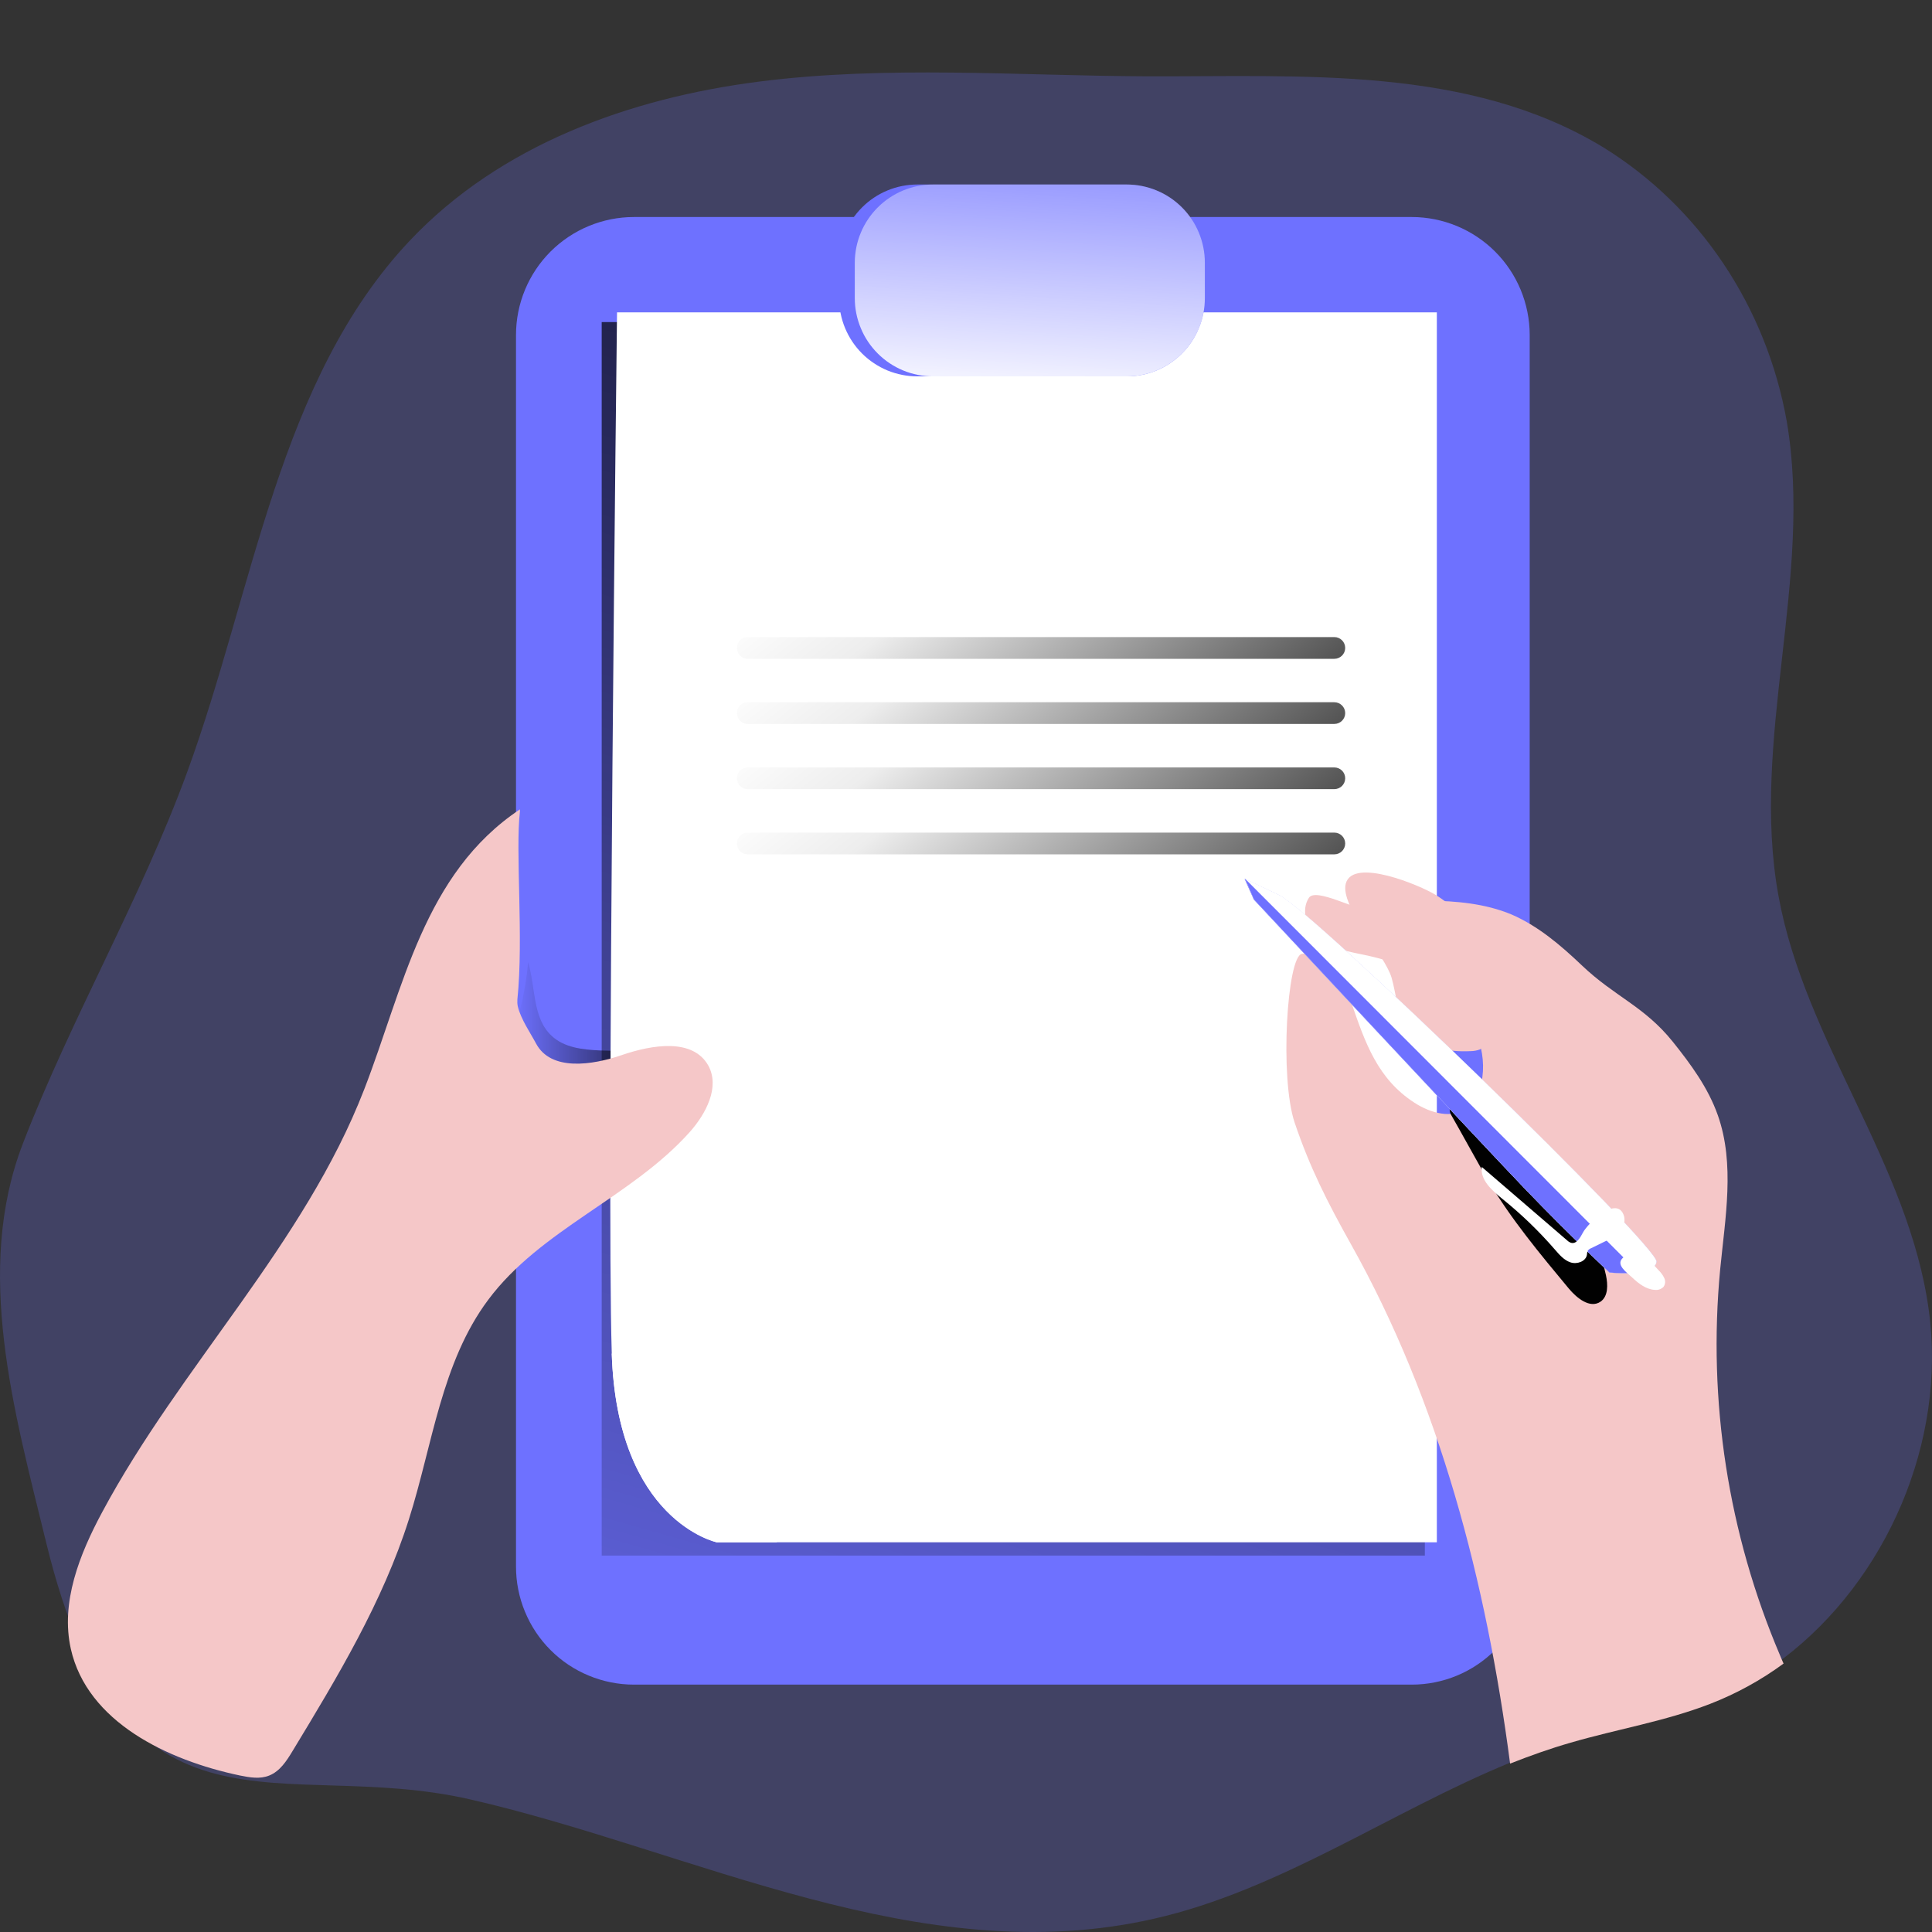 <svg width="48" height="48" viewBox="0 0 48 48" fill="none" xmlns="http://www.w3.org/2000/svg">
<rect x="0" y="0" width="48" height="48" fill="#333333" stroke="none"/>
<g clip-path="url(#clip0)">
<path opacity="0.24" d="M44.312 41.199C43.751 41.628 43.139 41.979 42.49 42.242C41.369 42.696 40.174 42.9 39.022 43.25C38.511 43.404 38.01 43.59 37.518 43.793C34.538 45.018 31.803 46.961 28.668 47.671C22.86 48.995 17.245 45.984 11.693 44.708C6.936 43.617 3.07 46.225 1.149 38.332C0.346 35.046 -0.647 31.566 0.568 28.413C1.783 25.26 3.493 22.348 4.652 19.178C6.307 14.652 6.92 9.438 10.176 5.984C12.431 3.593 15.654 2.438 18.847 2.029C22.04 1.619 25.272 1.882 28.487 1.896C32.359 1.909 36.483 1.625 39.832 3.66C41.013 4.389 42.031 5.374 42.817 6.548C43.603 7.722 44.14 9.057 44.391 10.466C45.056 14.353 43.477 18.383 44.187 22.263C44.845 25.876 47.417 28.899 47.919 32.541C48.375 35.821 46.861 39.26 44.312 41.199Z" fill="#6E71FF"/>
<path d="M38.005 8.322V38.921C38.005 39.306 37.929 39.687 37.782 40.043C37.635 40.398 37.419 40.722 37.147 40.994C36.875 41.266 36.552 41.483 36.197 41.63C35.841 41.778 35.46 41.854 35.075 41.854H15.75C15.365 41.854 14.984 41.778 14.628 41.63C14.272 41.483 13.949 41.267 13.677 40.994C13.405 40.722 13.19 40.399 13.043 40.043C12.895 39.687 12.82 39.306 12.82 38.921V8.322C12.82 7.545 13.129 6.8 13.678 6.25C14.228 5.701 14.973 5.392 15.75 5.392H35.075C35.852 5.393 36.597 5.702 37.146 6.251C37.695 6.8 38.004 7.545 38.005 8.322Z" fill="#6E71FF"/>
<path d="M17.573 25.914C16.991 27.339 15.729 28.303 14.637 29.323C14.074 29.847 13.64 30.432 13.139 31C13.047 31.098 12.941 31.181 12.822 31.243V25.422C12.978 24.928 13.077 24.419 13.12 23.902C13.31 24.528 13.224 25.292 13.707 25.737C14.017 26.027 14.474 26.079 14.899 26.098C15.794 26.134 16.691 26.073 17.573 25.914Z" fill="url(#paint0_linear)"/>
<path d="M35.4 8.002H14.949V38.648H35.4V8.002Z" fill="url(#paint1_linear)"/>
<path d="M35.698 7.76V38.318H17.809C17.809 38.318 15.33 37.796 15.199 33.617C15.068 29.439 15.33 7.76 15.33 7.76H35.698Z" fill="white"/>
<path d="M34.574 24.293C34.694 24.712 34.707 25.177 34.954 25.535C35.291 26.018 35.954 26.146 36.543 26.115C36.621 26.114 36.697 26.1 36.77 26.072C36.851 26.03 36.92 25.968 36.971 25.892C37.333 25.405 37.327 24.727 37.148 24.148C36.9 23.354 36.376 22.675 35.671 22.235C35.285 21.996 33.615 21.295 33.436 21.951C33.285 22.515 34.41 23.723 34.574 24.293Z" fill="#F5C7C8"/>
<path d="M34.574 24.293C34.694 24.712 34.707 25.177 34.954 25.535C35.291 26.018 35.954 26.146 36.543 26.115C36.621 26.114 36.697 26.1 36.77 26.072C36.851 26.03 36.92 25.968 36.971 25.892C37.333 25.405 37.327 24.727 37.148 24.148C36.9 23.354 36.376 22.675 35.671 22.235C35.285 21.996 33.615 21.295 33.436 21.951C33.285 22.515 34.41 23.723 34.574 24.293Z" fill="url(#paint2_linear)"/>
<path d="M35.251 41.61C35.186 38.618 35.111 35.561 34.086 32.748C33.504 31.149 32.625 29.663 32.15 28.029C31.776 26.742 31.865 25.375 31.877 24.034C31.883 23.323 31.887 22.597 31.667 21.922C31.477 21.332 31.113 20.791 31.034 20.176C31.864 20.781 32.744 21.453 33.045 22.436C33.191 22.911 33.186 23.422 33.265 23.914C33.519 25.506 34.629 26.802 35.419 28.207C37.156 31.297 37.372 34.992 37.355 38.535C37.355 39.303 37.332 40.099 36.995 40.79C36.658 41.481 36.007 41.749 35.251 41.61Z" fill="url(#paint3_linear)"/>
<path d="M17.135 28.127C15.681 29.751 13.43 30.546 12.129 32.294C10.966 33.85 10.748 35.891 10.16 37.744C9.509 39.799 8.384 41.665 7.266 43.508C7.119 43.751 6.955 44.006 6.69 44.112C6.46 44.207 6.202 44.16 5.962 44.112C4.15 43.732 2.167 42.776 1.76 40.968C1.501 39.811 1.976 38.617 2.537 37.572C4.486 33.933 7.557 30.917 9.048 27.067C10.023 24.553 10.524 21.702 12.918 20.108C12.916 20.124 12.916 20.14 12.918 20.157C12.8 21.153 13.013 23.304 12.854 24.834C12.85 24.89 12.853 24.946 12.864 25C12.931 25.307 13.196 25.694 13.318 25.926C13.688 26.62 14.71 26.467 15.455 26.211C16.2 25.956 17.215 25.786 17.599 26.476C17.889 27.009 17.541 27.671 17.135 28.127Z" fill="#F5C7C8"/>
<path d="M19.327 38.288C19.314 38.297 19.303 38.307 19.291 38.318H17.809C17.809 38.318 15.329 37.796 15.198 33.617C15.198 33.617 16.09 36.429 19.147 35.828C19.147 35.828 17.527 38.468 19.327 38.288Z" fill="white"/>
<path d="M19.327 38.288C19.314 38.297 19.303 38.307 19.291 38.318H17.809C17.809 38.318 15.329 37.796 15.198 33.617C15.198 33.617 16.09 36.429 19.147 35.828C19.147 35.828 17.527 38.468 19.327 38.288Z" fill="url(#paint4_linear)"/>
<path d="M33.151 15.828H18.577C18.428 15.828 18.308 15.949 18.308 16.098C18.308 16.247 18.428 16.368 18.577 16.368H33.151C33.3 16.368 33.421 16.247 33.421 16.098C33.421 15.949 33.3 15.828 33.151 15.828Z" fill="url(#paint5_linear)"/>
<path d="M33.151 17.447H18.577C18.428 17.447 18.308 17.568 18.308 17.717C18.308 17.866 18.428 17.986 18.577 17.986H33.151C33.3 17.986 33.421 17.866 33.421 17.717C33.421 17.568 33.3 17.447 33.151 17.447Z" fill="url(#paint6_linear)"/>
<path d="M33.151 19.067H18.577C18.428 19.067 18.308 19.187 18.308 19.336C18.308 19.485 18.428 19.606 18.577 19.606H33.151C33.3 19.606 33.421 19.485 33.421 19.336C33.421 19.187 33.3 19.067 33.151 19.067Z" fill="url(#paint7_linear)"/>
<path d="M33.151 20.686H18.577C18.428 20.686 18.308 20.807 18.308 20.956C18.308 21.105 18.428 21.226 18.577 21.226H33.151C33.3 21.226 33.421 21.105 33.421 20.956C33.421 20.807 33.3 20.686 33.151 20.686Z" fill="url(#paint8_linear)"/>
<path d="M29.934 6.527V7.408C29.934 7.663 29.884 7.916 29.786 8.152C29.689 8.388 29.546 8.602 29.365 8.782C29.185 8.963 28.971 9.106 28.735 9.204C28.499 9.301 28.246 9.351 27.991 9.351H22.793C22.538 9.351 22.285 9.301 22.049 9.204C21.813 9.106 21.599 8.963 21.418 8.783C21.237 8.602 21.094 8.388 20.996 8.152C20.898 7.916 20.848 7.664 20.848 7.408V6.527C20.848 6.011 21.053 5.517 21.418 5.153C21.783 4.788 22.277 4.584 22.793 4.584H27.991C28.246 4.584 28.499 4.634 28.735 4.732C28.97 4.829 29.184 4.972 29.365 5.153C29.545 5.333 29.688 5.547 29.786 5.783C29.884 6.019 29.934 6.272 29.934 6.527Z" fill="#6E71FF"/>
<path d="M20.862 6.504V7.386C20.862 7.642 20.911 7.895 21.009 8.131C21.106 8.368 21.249 8.582 21.429 8.763C21.61 8.944 21.824 9.088 22.06 9.186C22.296 9.284 22.549 9.334 22.805 9.334H23.195C22.94 9.334 22.687 9.284 22.451 9.186C22.215 9.088 22 8.944 21.82 8.763C21.639 8.582 21.496 8.368 21.399 8.131C21.302 7.895 21.252 7.642 21.253 7.386V6.504C21.253 6.249 21.303 5.996 21.4 5.76C21.498 5.525 21.641 5.31 21.821 5.13C22.002 4.95 22.216 4.807 22.452 4.709C22.688 4.611 22.94 4.561 23.195 4.561H22.805C22.55 4.561 22.297 4.611 22.061 4.709C21.826 4.807 21.611 4.95 21.431 5.13C21.251 5.31 21.108 5.525 21.01 5.76C20.912 5.996 20.862 6.249 20.862 6.504Z" fill="url(#paint9_linear)"/>
<path d="M29.934 6.527V7.408C29.934 7.663 29.884 7.916 29.787 8.152C29.689 8.388 29.546 8.602 29.365 8.782C29.185 8.963 28.971 9.106 28.735 9.204C28.499 9.301 28.246 9.351 27.991 9.351H23.183C22.927 9.351 22.675 9.301 22.439 9.204C22.203 9.106 21.988 8.963 21.808 8.783C21.627 8.602 21.483 8.388 21.386 8.152C21.288 7.916 21.237 7.664 21.237 7.408V6.527C21.238 6.011 21.443 5.517 21.808 5.153C22.173 4.788 22.667 4.584 23.183 4.584H27.991C28.246 4.584 28.499 4.634 28.735 4.732C28.971 4.829 29.185 4.972 29.365 5.153C29.546 5.333 29.689 5.547 29.786 5.783C29.884 6.019 29.934 6.272 29.934 6.527Z" fill="url(#paint10_linear)"/>
<path d="M12.85 23.234C12.845 23.289 12.849 23.345 12.86 23.4C12.677 23.278 12.47 22.882 12.29 22.406C12.179 22.115 11.898 20.706 11.898 20.393C11.898 19.674 12.392 19.073 12.913 18.556C12.796 19.553 13.007 21.703 12.85 23.234Z" fill="url(#paint11_linear)"/>
<path d="M44.312 41.331C43.752 41.743 43.139 42.079 42.491 42.331C41.369 42.766 40.174 42.961 39.023 43.296C38.512 43.443 38.01 43.622 37.518 43.816C36.928 39.315 35.768 34.839 33.556 30.898C32.981 29.869 32.544 29.012 32.166 27.894C31.789 26.776 31.977 23.756 32.345 23.699C32.972 23.596 33.378 24.328 33.58 24.929C33.919 25.909 34.226 26.807 35.145 27.399C35.539 27.654 36.082 27.811 36.455 27.526C36.64 27.367 36.764 27.148 36.804 26.907C36.97 26.136 36.631 25.316 36.066 24.766C35.501 24.216 34.743 23.911 33.976 23.741C33.535 23.646 33.058 23.581 32.723 23.28C32.455 23.038 32.321 22.607 32.519 22.306C32.695 22.038 33.739 22.648 34.053 22.603C34.745 22.508 34.781 22.37 35.478 22.377C36.175 22.383 36.893 22.447 37.542 22.715C38.207 23 38.772 23.481 39.299 23.983C40.117 24.763 40.852 24.999 41.561 25.883C42.009 26.442 42.44 27.029 42.679 27.708C43.108 28.922 42.862 30.257 42.737 31.541C42.426 34.809 42.937 38.103 44.223 41.123C44.248 41.191 44.284 41.261 44.312 41.331Z" fill="#F5C7C8"/>
<path d="M36.981 29.344C37.551 30.3 38.266 31.159 38.976 32.013C39.176 32.252 39.499 32.514 39.76 32.343C39.958 32.21 39.95 31.919 39.9 31.686C39.688 30.694 39.14 29.799 38.465 29.041C37.79 28.282 36.994 27.646 36.2 27.013C36.228 27.035 35.92 27.463 36.049 27.692C36.268 28.07 36.752 28.958 36.981 29.344Z" fill="url(#paint12_linear)"/>
<path d="M31.15 22.35C31.15 22.35 36.75 28.356 37.894 29.548C39.039 30.74 39.984 31.617 39.984 31.617C39.984 31.617 41.109 31.729 41.153 31.347C41.198 30.965 32.63 22.643 31.775 22.238L30.92 21.833L31.15 22.35Z" fill="#6E71FF"/>
<path d="M41.157 31.347C41.136 31.537 40.845 31.605 40.56 31.624C40.37 31.635 40.18 31.632 39.99 31.615C39.99 31.615 39.045 30.74 37.9 29.548C36.756 28.356 31.156 22.349 31.156 22.349L30.932 21.831L31.787 22.238C32.634 22.644 41.207 30.963 41.157 31.347Z" fill="url(#paint13_linear)"/>
<path d="M40.663 31.57L40.56 31.624C40.37 31.635 40.18 31.632 39.99 31.615C39.99 31.615 39.045 30.74 37.9 29.548C36.756 28.356 31.156 22.349 31.156 22.349L30.932 21.831L40.663 31.57Z" fill="#6E71FF"/>
<path d="M39.327 30.624C39.261 30.75 39.164 30.918 39.029 30.876C38.993 30.863 38.961 30.843 38.934 30.816L36.814 28.992C36.773 29.32 37.07 29.578 37.326 29.786C37.798 30.166 38.234 30.587 38.631 31.045C38.742 31.173 38.859 31.311 39.021 31.364C39.183 31.417 39.401 31.339 39.427 31.174C39.427 31.139 39.435 31.105 39.449 31.072C39.468 31.047 39.493 31.027 39.523 31.015L39.867 30.847C40.001 30.791 40.124 30.712 40.23 30.613C40.283 30.563 40.321 30.5 40.342 30.43C40.363 30.361 40.366 30.287 40.35 30.217C40.185 29.669 39.442 30.4 39.327 30.624Z" fill="white"/>
<path d="M40.559 31.747C40.717 31.895 40.903 32.038 41.12 32.047C41.158 32.051 41.198 32.047 41.234 32.033C41.271 32.02 41.304 31.998 41.331 31.97C41.353 31.939 41.366 31.902 41.369 31.864C41.372 31.826 41.365 31.787 41.348 31.753C41.315 31.683 41.27 31.621 41.215 31.567L40.995 31.328C40.924 31.232 40.824 31.161 40.71 31.125C40.582 31.102 40.286 31.2 40.26 31.35C40.233 31.5 40.474 31.661 40.559 31.747Z" fill="white"/>
</g>
<defs>
<linearGradient id="paint0_linear" x1="12.822" y1="27.574" x2="17.573" y2="27.574" gradientUnits="userSpaceOnUse">
<stop stop-color="#010101" stop-opacity="0"/>
<stop offset="0.95" stop-color="#010101"/>
</linearGradient>
<linearGradient id="paint1_linear" x1="17.361" y1="50.629" x2="33.734" y2="-6.586" gradientUnits="userSpaceOnUse">
<stop stop-color="#010101" stop-opacity="0"/>
<stop offset="0.47" stop-color="#010101" stop-opacity="0.47"/>
<stop offset="0.95" stop-color="#010101"/>
</linearGradient>
<linearGradient id="paint2_linear" x1="1497.31" y1="1123.57" x2="2058.27" y2="742.454" gradientUnits="userSpaceOnUse">
<stop stop-color="#010101" stop-opacity="0"/>
<stop offset="0.47" stop-color="#010101" stop-opacity="0.47"/>
<stop offset="0.95" stop-color="#010101"/>
</linearGradient>
<linearGradient id="paint3_linear" x1="2279.08" y1="6959.95" x2="4203.93" y2="6653.22" gradientUnits="userSpaceOnUse">
<stop stop-color="#010101" stop-opacity="0"/>
<stop offset="0.47" stop-color="#010101" stop-opacity="0.47"/>
<stop offset="0.95" stop-color="#010101"/>
</linearGradient>
<linearGradient id="paint4_linear" x1="922.943" y1="1656.55" x2="460.27" y2="2158.55" gradientUnits="userSpaceOnUse">
<stop stop-color="#010101" stop-opacity="0"/>
<stop offset="0.95" stop-color="#010101"/>
</linearGradient>
<linearGradient id="paint5_linear" x1="42.971" y1="15.466" x2="33.375" y2="3.34" gradientUnits="userSpaceOnUse">
<stop offset="0.079"/>
<stop offset="0.83" stop-opacity="0.07"/>
<stop offset="1" stop-opacity="0"/>
</linearGradient>
<linearGradient id="paint6_linear" x1="42.971" y1="17.085" x2="33.375" y2="4.958" gradientUnits="userSpaceOnUse">
<stop offset="0.079"/>
<stop offset="0.83" stop-opacity="0.07"/>
<stop offset="1" stop-opacity="0"/>
</linearGradient>
<linearGradient id="paint7_linear" x1="42.971" y1="18.704" x2="33.375" y2="6.578" gradientUnits="userSpaceOnUse">
<stop offset="0.079"/>
<stop offset="0.83" stop-opacity="0.07"/>
<stop offset="1" stop-opacity="0"/>
</linearGradient>
<linearGradient id="paint8_linear" x1="42.971" y1="20.324" x2="33.375" y2="8.197" gradientUnits="userSpaceOnUse">
<stop offset="0.079"/>
<stop offset="0.83" stop-opacity="0.07"/>
<stop offset="1" stop-opacity="0"/>
</linearGradient>
<linearGradient id="paint9_linear" x1="531.909" y1="276.159" x2="766.438" y2="286.487" gradientUnits="userSpaceOnUse">
<stop stop-color="#010101" stop-opacity="0"/>
<stop offset="0.47" stop-color="#010101" stop-opacity="0.47"/>
<stop offset="0.95" stop-color="#010101"/>
</linearGradient>
<linearGradient id="paint10_linear" x1="25.895" y1="2.026" x2="25.357" y2="10.62" gradientUnits="userSpaceOnUse">
<stop stop-color="white" stop-opacity="0"/>
<stop offset="0.95" stop-color="white"/>
</linearGradient>
<linearGradient id="paint11_linear" x1="144.7" y1="973.578" x2="422.037" y2="999.014" gradientUnits="userSpaceOnUse">
<stop stop-color="#010101" stop-opacity="0"/>
<stop offset="0.95" stop-color="#010101"/>
</linearGradient>
<linearGradient id="paint12_linear" x1="1741.49" y1="1527.48" x2="1264.63" y2="1590.46" gradientUnits="userSpaceOnUse">
<stop stop-color="#010101" stop-opacity="0"/>
<stop offset="0.47" stop-color="#010101" stop-opacity="0.47"/>
<stop offset="0.95" stop-color="#010101"/>
</linearGradient>
<linearGradient id="paint13_linear" x1="4219.24" y1="2361.79" x2="4041.15" y2="2573.24" gradientUnits="userSpaceOnUse">
<stop stop-color="white" stop-opacity="0"/>
<stop offset="0.95" stop-color="white"/>
</linearGradient>
<clipPath id="clip0">
<rect width="48" height="48" fill="white"/>
</clipPath>
</defs>
</svg>
